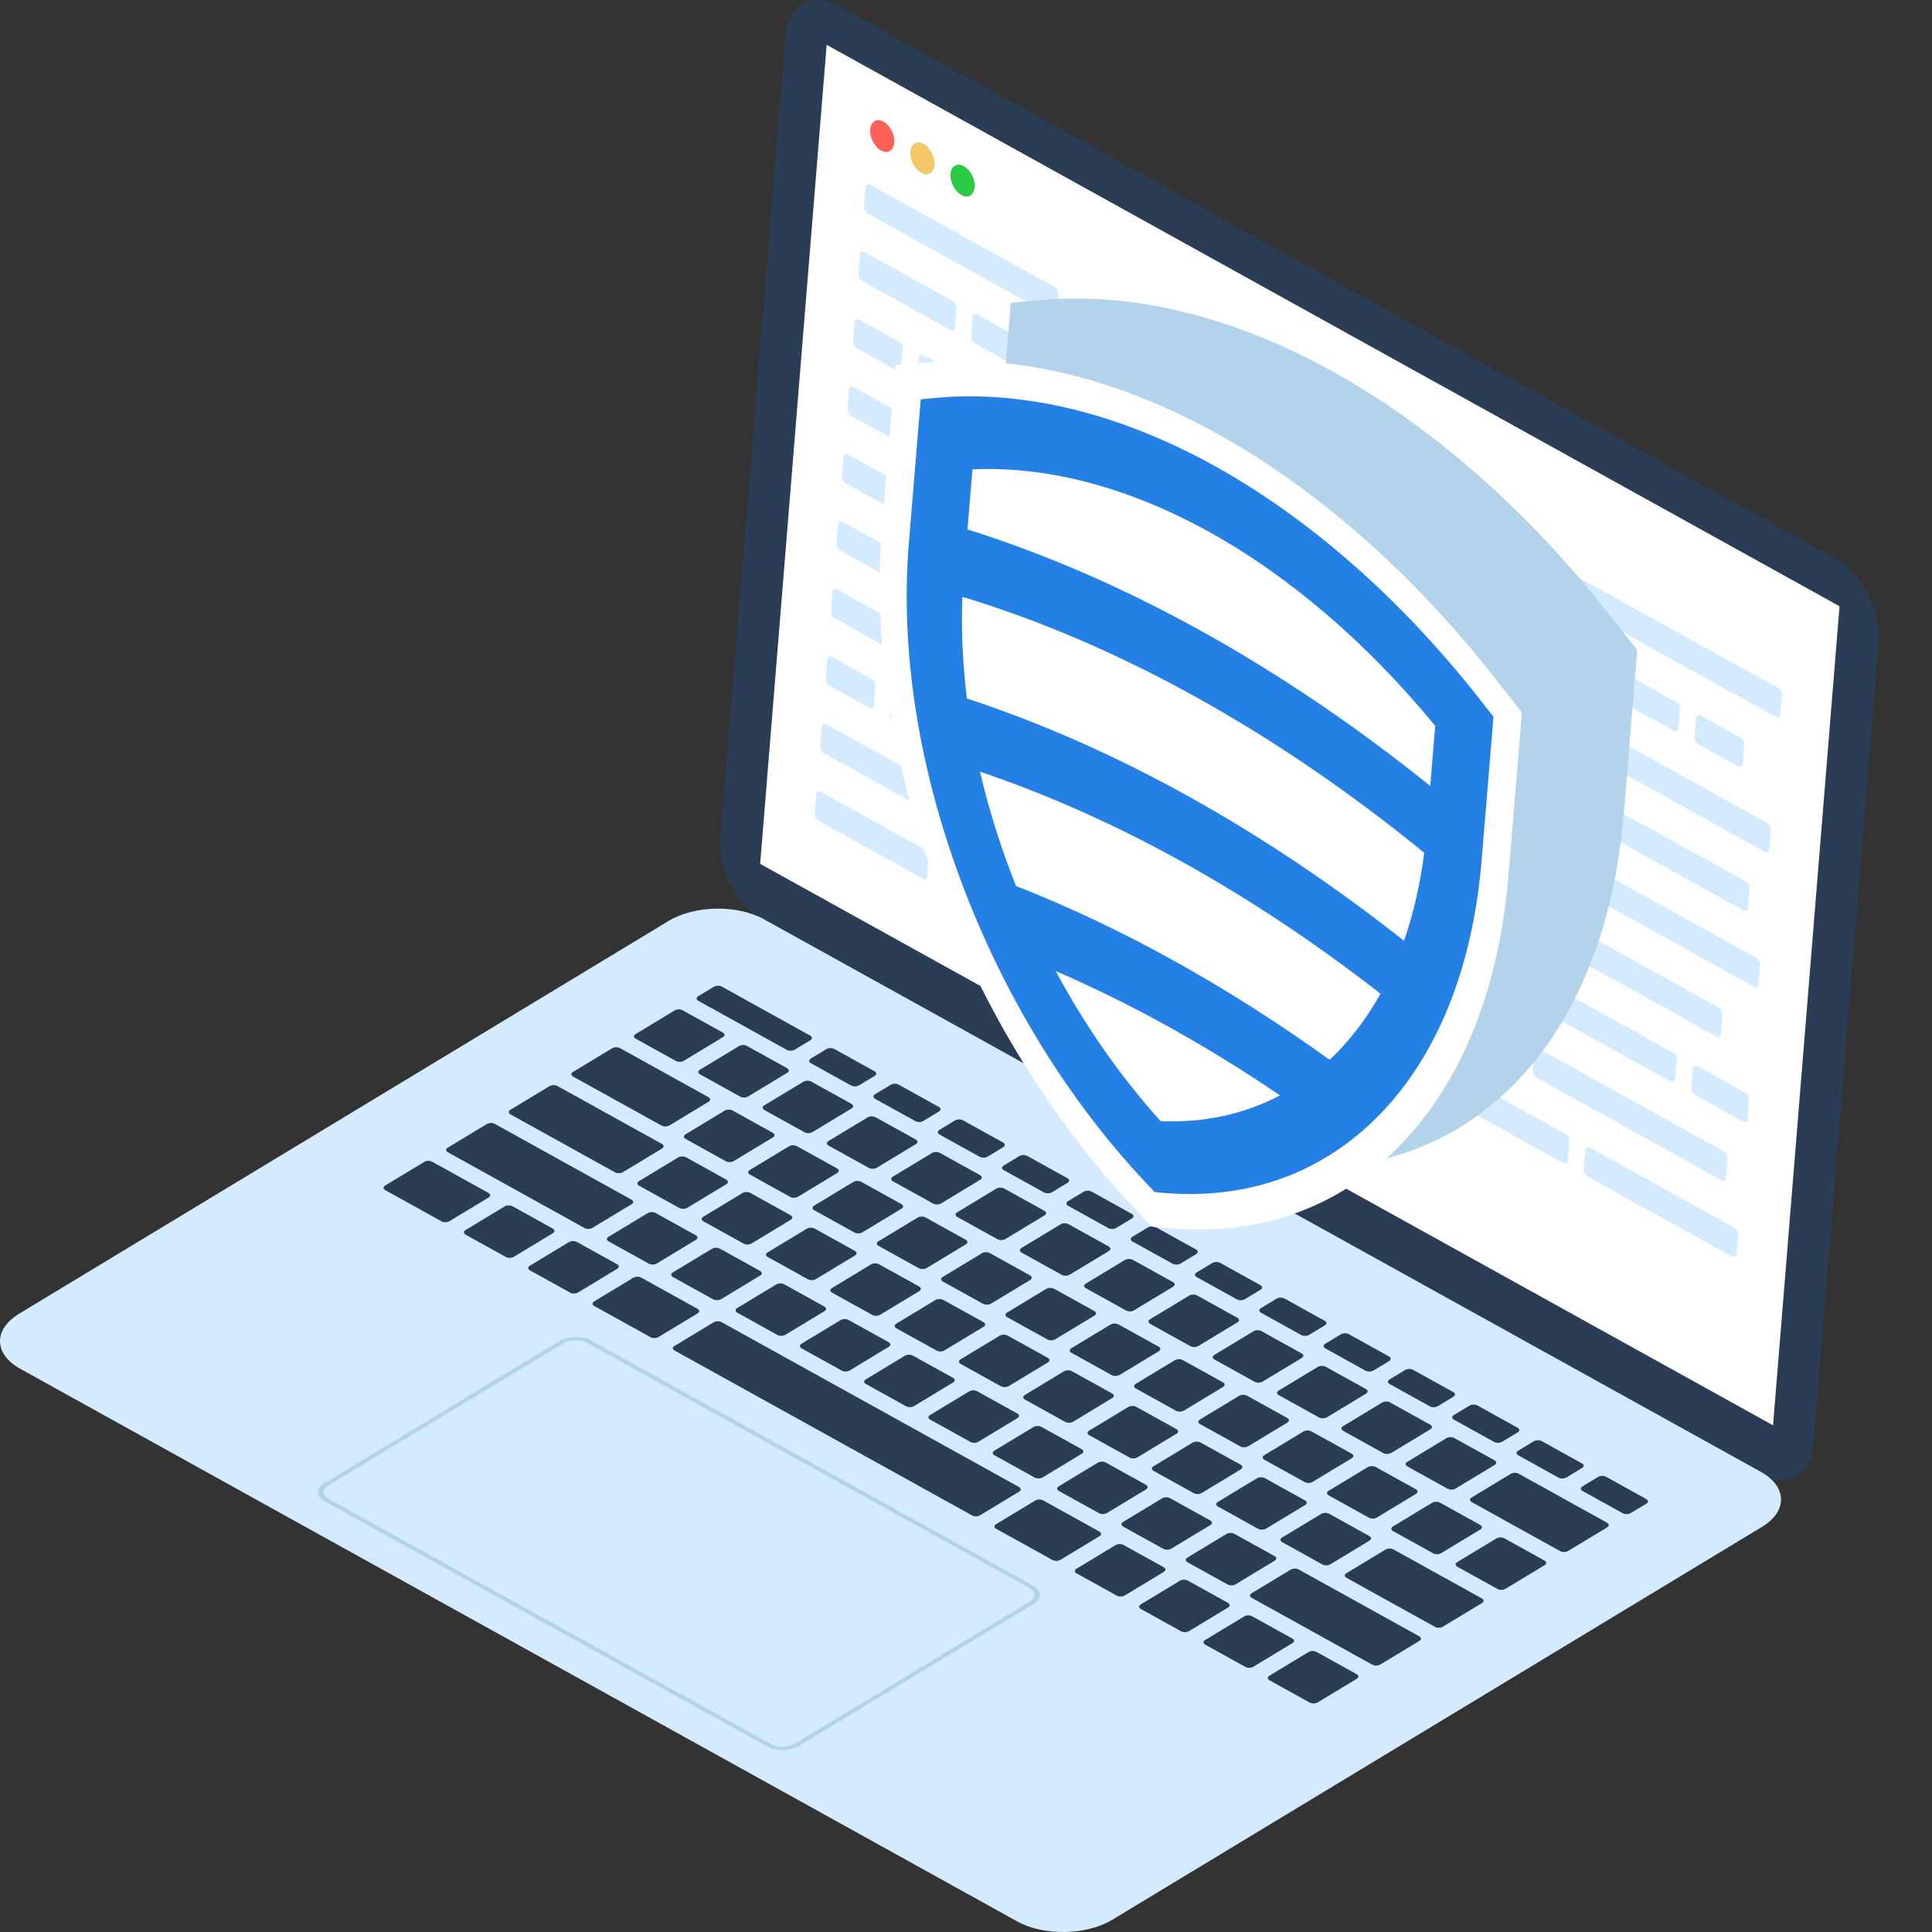 <?xml version="1.0" encoding="UTF-8"?>
<svg width="256px" height="256px" viewBox="0 0 256 256" version="1.1" xmlns="http://www.w3.org/2000/svg" xmlns:xlink="http://www.w3.org/1999/xlink">
    <rect x="0" y="0" width="256" height="256" fill="#333333" stroke="none"/>
    <!-- Generator: Sketch 52.2 (67145) - http://www.bohemiancoding.com/sketch -->
    <title>Icon - Data Private</title>
    <desc>Created with Sketch.</desc>
    <g id="Icon---Data-Private" stroke="none" stroke-width="1" fill="none" fill-rule="evenodd">
        <g>
            <polygon id="Fill-1" points="0 256 256 256 256 0 0 0"></polygon>
            <g id="Group-246">
                <path d="M243.149,73.996 L111.065,0.781 C107.537,-1.175 104.397,0.669 104.054,4.898 L95.453,110.877 C95.109,115.106 97.693,120.122 101.22,122.078 L233.304,195.293 C236.832,197.248 239.971,195.404 240.315,191.176 L248.917,85.196 C249.26,80.968 246.677,75.952 243.149,73.996" id="Fill-2" fill="#2B3D54"></path>
                <polygon id="Fill-4" fill="#FFFFFF" points="109.535 5.937 100.726 114.467 234.939 188.861 243.747 80.332"></polygon>
                <path d="M117.059,16.112 C116.176,15.623 115.393,16.083 115.307,17.14 C115.222,18.197 115.866,19.455 116.747,19.944 C117.63,20.433 118.414,19.967 118.499,18.91 C118.585,17.853 117.941,16.601 117.059,16.112" id="Fill-6" fill="#FF6157"></path>
                <path d="M122.384,19.063 C121.502,18.574 120.718,19.034 120.632,20.092 C120.547,21.149 121.191,22.407 122.073,22.896 C122.955,23.385 123.739,22.919 123.825,21.861 C123.911,20.804 123.266,19.552 122.384,19.063" id="Fill-8" fill="#F3C868"></path>
                <path d="M127.709,22.015 C126.828,21.526 126.043,21.986 125.958,23.044 C125.872,24.101 126.516,25.359 127.399,25.848 C128.28,26.337 129.064,25.871 129.15,24.813 C129.237,23.756 128.592,22.504 127.709,22.015" id="Fill-10" fill="#2ACB42"></path>
                <path d="M139.768,38.036 L115.27,24.456 C114.972,24.292 114.714,24.449 114.685,24.805 L114.478,27.355 C114.449,27.706 114.661,28.123 114.958,28.289 L139.456,41.868 C139.749,42.03 140.012,41.876 140.041,41.525 L140.247,38.974 C140.276,38.619 140.061,38.198 139.768,38.036" id="Fill-12" fill="#D4EAFF"></path>
                <path d="M167.463,53.388 L142.961,39.805 C142.668,39.643 142.405,39.798 142.376,40.154 L142.169,42.705 C142.141,43.056 142.357,43.476 142.649,43.638 L167.153,57.22 C167.445,57.382 167.708,57.228 167.736,56.877 L167.943,54.327 C167.972,53.97 167.756,53.55 167.463,53.388" id="Fill-14" fill="#D4EAFF"></path>
                <path d="M182.375,61.654 L170.656,55.157 C170.363,54.995 170.1,55.15 170.072,55.505 L169.865,58.057 C169.837,58.408 170.052,58.828 170.344,58.99 L182.064,65.486 C182.357,65.648 182.619,65.494 182.648,65.143 L182.855,62.592 C182.884,62.236 182.668,61.816 182.375,61.654" id="Fill-16" fill="#D4EAFF"></path>
                <path d="M190.893,66.375 L185.568,63.423 C185.275,63.261 185.012,63.416 184.983,63.771 L184.777,66.323 C184.748,66.674 184.964,67.094 185.257,67.256 L190.582,70.207 C190.879,70.372 191.142,70.218 191.171,69.867 L191.377,67.316 C191.407,66.96 191.19,66.54 190.893,66.375" id="Fill-18" fill="#D4EAFF"></path>
                <path d="M205.81,74.644 L194.09,68.147 C193.798,67.985 193.535,68.14 193.506,68.495 L193.299,71.047 C193.271,71.398 193.487,71.817 193.779,71.98 L205.499,78.476 C205.791,78.638 206.054,78.484 206.082,78.133 L206.29,75.582 C206.319,75.226 206.103,74.806 205.81,74.644" id="Fill-20" fill="#D4EAFF"></path>
                <path d="M235.633,91.175 L209.002,76.413 C208.71,76.251 208.447,76.406 208.417,76.761 L208.211,79.313 C208.182,79.664 208.398,80.083 208.691,80.246 L235.323,95.007 C235.615,95.169 235.878,95.015 235.906,94.664 L236.113,92.114 C236.143,91.758 235.926,91.337 235.633,91.175" id="Fill-22" fill="#D4EAFF"></path>
                <path d="M126.259,39.89 L114.543,33.397 C114.246,33.231 113.989,33.388 113.96,33.739 L113.752,36.297 C113.724,36.646 113.936,37.064 114.233,37.228 L125.947,43.722 C126.24,43.884 126.503,43.73 126.531,43.379 L126.738,40.823 C126.767,40.472 126.551,40.052 126.259,39.89" id="Fill-24" fill="#D4EAFF"></path>
                <path d="M170.994,64.688 L159.28,58.194 C158.987,58.032 158.724,58.186 158.696,58.537 L158.489,61.094 C158.46,61.444 158.676,61.864 158.968,62.026 L170.684,68.52 C170.981,68.685 171.243,68.53 171.272,68.179 L171.48,65.623 C171.508,65.273 171.292,64.852 170.994,64.688" id="Fill-26" fill="#D4EAFF"></path>
                <path d="M198.69,80.04 L174.192,66.46 C173.899,66.298 173.636,66.452 173.607,66.803 L173.4,69.359 C173.372,69.71 173.587,70.13 173.88,70.292 L198.379,83.872 C198.675,84.037 198.934,83.88 198.962,83.529 L199.17,80.972 C199.199,80.622 198.988,80.204 198.69,80.04" id="Fill-28" fill="#D4EAFF"></path>
                <path d="M147.565,51.7 L129.456,41.662 C129.158,41.497 128.9,41.655 128.872,42.005 L128.665,44.562 C128.636,44.912 128.848,45.33 129.144,45.495 L147.254,55.533 C147.547,55.695 147.809,55.54 147.838,55.19 L148.045,52.633 C148.073,52.282 147.857,51.863 147.565,51.7" id="Fill-30" fill="#D4EAFF"></path>
                <path d="M156.083,56.422 L150.757,53.47 C150.465,53.308 150.201,53.462 150.173,53.812 L149.966,56.37 C149.937,56.72 150.154,57.14 150.446,57.302 L155.771,60.254 C156.069,60.419 156.327,60.262 156.355,59.911 L156.562,57.354 C156.591,57.004 156.379,56.586 156.083,56.422" id="Fill-32" fill="#D4EAFF"></path>
                <path d="M222.124,93.029 L210.409,86.536 C210.113,86.371 209.854,86.528 209.826,86.878 L209.619,89.436 C209.59,89.786 209.802,90.203 210.098,90.368 L221.814,96.862 C222.106,97.024 222.368,96.869 222.396,96.518 L222.604,93.962 C222.634,93.612 222.417,93.191 222.124,93.029" id="Fill-34" fill="#D4EAFF"></path>
                <path d="M207.212,84.763 L201.887,81.812 C201.595,81.649 201.331,81.804 201.303,82.155 L201.096,84.711 C201.068,85.062 201.283,85.482 201.576,85.644 L206.902,88.596 C207.194,88.758 207.457,88.603 207.485,88.253 L207.692,85.696 C207.721,85.346 207.505,84.925 207.212,84.763" id="Fill-36" fill="#D4EAFF"></path>
                <path d="M230.647,97.753 L225.322,94.802 C225.024,94.637 224.766,94.794 224.737,95.144 L224.53,97.701 C224.502,98.052 224.713,98.469 225.01,98.634 L230.336,101.586 C230.629,101.748 230.891,101.593 230.919,101.243 L231.126,98.686 C231.156,98.335 230.939,97.915 230.647,97.753" id="Fill-38" fill="#D4EAFF"></path>
                <path d="M119.143,45.289 L113.819,42.337 C113.521,42.172 113.263,42.323 113.234,42.679 L113.027,45.231 C112.998,45.581 113.21,45.999 113.508,46.163 L118.833,49.115 C119.125,49.277 119.388,49.123 119.416,48.773 L119.624,46.221 C119.653,45.865 119.436,45.451 119.143,45.289" id="Fill-40" fill="#D4EAFF"></path>
                <path d="M146.839,60.64 L122.336,47.058 C122.043,46.897 121.781,47.044 121.752,47.401 L121.545,49.952 C121.516,50.302 121.733,50.722 122.025,50.884 L146.529,64.467 C146.821,64.629 147.084,64.474 147.112,64.125 L147.32,61.573 C147.349,61.217 147.132,60.803 146.839,60.64" id="Fill-42" fill="#D4EAFF"></path>
                <path d="M234.182,109.056 L207.551,94.294 C207.258,94.132 206.996,94.28 206.966,94.636 L206.76,97.188 C206.732,97.538 206.947,97.958 207.24,98.12 L233.872,112.882 C234.165,113.044 234.427,112.89 234.456,112.54 L234.662,109.989 C234.692,109.632 234.475,109.218 234.182,109.056" id="Fill-44" fill="#D4EAFF"></path>
                <path d="M131.197,61.307 L113.093,51.272 C112.796,51.107 112.537,51.264 112.509,51.615 L112.302,54.171 C112.274,54.521 112.485,54.939 112.782,55.104 L130.886,65.139 C131.183,65.304 131.446,65.149 131.475,64.799 L131.683,62.242 C131.711,61.891 131.495,61.471 131.197,61.307" id="Fill-46" fill="#D4EAFF"></path>
                <path d="M231.324,116.808 L213.22,106.773 C212.923,106.608 212.66,106.762 212.632,107.112 L212.425,109.67 C212.395,110.02 212.611,110.44 212.909,110.605 L231.014,120.64 C231.31,120.805 231.568,120.648 231.596,120.297 L231.804,117.741 C231.834,117.39 231.622,116.973 231.324,116.808" id="Fill-48" fill="#D4EAFF"></path>
                <path d="M145.388,78.515 L112.368,60.211 C112.071,60.047 111.812,60.199 111.784,60.554 L111.577,63.105 C111.548,63.462 111.759,63.873 112.056,64.038 L145.078,82.342 C145.37,82.504 145.632,82.355 145.661,82 L145.869,79.448 C145.898,79.091 145.681,78.678 145.388,78.515" id="Fill-50" fill="#D4EAFF"></path>
                <path d="M232.732,126.93 L198.647,108.037 C198.349,107.872 198.091,108.023 198.062,108.38 L197.856,110.93 C197.827,111.287 198.039,111.698 198.335,111.863 L232.421,130.757 C232.714,130.919 232.976,130.77 233.005,130.415 L233.211,127.863 C233.241,127.507 233.024,127.093 232.732,126.93" id="Fill-52" fill="#D4EAFF"></path>
                <path d="M129.747,79.181 L111.642,69.146 C111.345,68.981 111.087,69.138 111.059,69.489 L110.85,72.046 C110.822,72.396 111.034,72.814 111.331,72.978 L129.435,83.014 C129.732,83.178 129.996,83.024 130.024,82.673 L130.231,80.116 C130.26,79.767 130.044,79.346 129.747,79.181" id="Fill-54" fill="#D4EAFF"></path>
                <path d="M227.745,133.503 L209.636,123.465 C209.345,123.303 209.081,123.457 209.053,123.808 L208.845,126.365 C208.816,126.715 209.032,127.135 209.325,127.297 L227.434,137.335 C227.727,137.497 227.989,137.343 228.018,136.992 L228.225,134.436 C228.254,134.085 228.038,133.665 227.745,133.503" id="Fill-56" fill="#D4EAFF"></path>
                <path d="M135.415,91.666 L110.917,78.086 C110.62,77.922 110.361,78.079 110.333,78.429 L110.126,80.98 C110.097,81.336 110.309,81.748 110.606,81.913 L135.104,95.492 C135.397,95.654 135.66,95.506 135.688,95.15 L135.895,92.599 C135.924,92.249 135.708,91.828 135.415,91.666" id="Fill-58" fill="#D4EAFF"></path>
                <path d="M221.694,139.491 L197.196,125.911 C196.898,125.747 196.64,125.904 196.611,126.254 L196.405,128.806 C196.376,129.162 196.588,129.573 196.885,129.738 L221.384,143.318 C221.676,143.48 221.938,143.331 221.967,142.975 L222.174,140.424 C222.204,140.073 221.987,139.653 221.694,139.491" id="Fill-60" fill="#D4EAFF"></path>
                <path d="M231.281,144.805 L224.887,141.261 C224.594,141.098 224.33,141.253 224.302,141.604 L224.096,144.154 C224.067,144.511 224.283,144.926 224.576,145.088 L230.97,148.632 C231.263,148.794 231.525,148.645 231.554,148.29 L231.76,145.738 C231.789,145.387 231.574,144.968 231.281,144.805" id="Fill-62" fill="#D4EAFF"></path>
                <path d="M115.517,89.972 L110.192,87.021 C109.894,86.856 109.636,87.013 109.607,87.364 L109.4,89.92 C109.372,90.271 109.583,90.688 109.88,90.853 L115.206,93.805 C115.499,93.967 115.762,93.812 115.79,93.462 L115.997,90.905 C116.025,90.555 115.809,90.135 115.517,89.972" id="Fill-64" fill="#D4EAFF"></path>
                <path d="M143.212,105.325 L118.709,91.742 C118.416,91.58 118.153,91.734 118.125,92.085 L117.918,94.642 C117.889,94.992 118.106,95.412 118.398,95.574 L142.901,109.157 C143.194,109.319 143.457,109.165 143.485,108.814 L143.693,106.257 C143.721,105.907 143.505,105.487 143.212,105.325" id="Fill-66" fill="#D4EAFF"></path>
                <path d="M228.422,152.557 L203.924,138.978 C203.631,138.815 203.369,138.97 203.34,139.321 L203.132,141.877 C203.104,142.228 203.321,142.648 203.614,142.81 L228.112,156.39 C228.409,156.554 228.667,156.397 228.695,156.047 L228.903,153.49 C228.932,153.139 228.72,152.722 228.422,152.557" id="Fill-68" fill="#D4EAFF"></path>
                <path d="M127.57,105.996 L109.466,95.961 C109.169,95.796 108.91,95.953 108.882,96.304 L108.675,98.855 C108.646,99.211 108.857,99.629 109.155,99.793 L127.259,109.829 C127.556,109.993 127.819,109.839 127.848,109.483 L128.055,106.932 C128.084,106.582 127.867,106.161 127.57,105.996" id="Fill-70" fill="#D4EAFF"></path>
                <path d="M142.487,114.265 L130.767,107.769 C130.475,107.606 130.211,107.761 130.183,108.112 L129.976,110.662 C129.948,111.019 130.164,111.439 130.456,111.601 L142.176,118.097 C142.469,118.259 142.732,118.105 142.76,117.749 L142.967,115.198 C142.995,114.847 142.779,114.427 142.487,114.265" id="Fill-72" fill="#D4EAFF"></path>
                <path d="M207.46,150.28 L195.745,143.786 C195.448,143.621 195.19,143.778 195.161,144.129 L194.954,146.681 C194.925,147.037 195.137,147.454 195.434,147.618 L207.149,154.112 C207.441,154.274 207.704,154.12 207.733,153.764 L207.94,151.213 C207.969,150.862 207.753,150.442 207.46,150.28" id="Fill-74" fill="#D4EAFF"></path>
                <path d="M229.83,162.68 L210.656,152.052 C210.36,151.888 210.102,152.045 210.074,152.395 L209.865,154.946 C209.837,155.302 210.048,155.719 210.346,155.885 L229.519,166.512 C229.812,166.674 230.074,166.52 230.103,166.164 L230.31,163.613 C230.339,163.262 230.123,162.842 229.83,162.68" id="Fill-76" fill="#D4EAFF"></path>
                <path d="M122.588,112.572 L108.74,104.895 C108.443,104.731 108.186,104.888 108.156,105.244 L107.949,107.796 C107.921,108.145 108.133,108.564 108.43,108.728 L122.278,116.404 C122.57,116.566 122.833,116.412 122.861,116.061 L123.068,113.51 C123.097,113.154 122.881,112.734 122.588,112.572" id="Fill-78" fill="#D4EAFF"></path>
                <path d="M131.106,117.293 L125.781,114.341 C125.489,114.179 125.225,114.334 125.197,114.689 L124.99,117.241 C124.961,117.592 125.177,118.011 125.47,118.174 L130.795,121.125 C131.093,121.29 131.35,121.133 131.378,120.782 L131.586,118.232 C131.615,117.875 131.403,117.458 131.106,117.293" id="Fill-80" fill="#D4EAFF"></path>
                <path d="M233.301,195.017 L101.217,121.802 C97.689,119.846 92.041,119.945 88.602,122.025 L2.528,174.077 C-0.907,176.154 -0.832,179.425 2.696,181.38 L134.78,254.595 C138.308,256.55 143.955,256.452 147.39,254.375 L233.464,202.324 C236.904,200.244 236.829,196.973 233.301,195.017" id="Fill-82" fill="#D4EAFF"></path>
                <path d="M136.904,210.1 L78.32,177.626 C77.141,176.972 75.259,177.006 74.115,177.697 L43.002,196.512 C41.859,197.203 41.884,198.294 43.063,198.947 L101.647,231.421 C102.821,232.072 104.704,232.039 105.846,231.348 L136.961,212.532 C138.104,211.841 138.078,210.751 136.904,210.1 M43.581,198.634 C42.7,198.145 42.676,197.326 43.534,196.807 L74.648,177.992 C75.502,177.476 76.921,177.45 77.802,177.939 L136.386,210.413 C137.268,210.902 137.282,211.721 136.428,212.237 L105.315,231.052 C104.456,231.572 103.046,231.596 102.165,231.108 L43.581,198.634" id="Fill-84" fill="#B3D3EA"></path>
                <path d="M107.36,137.226 L95.64,130.73 C95.348,130.568 94.875,130.576 94.586,130.751 L92.514,132.004 C92.23,132.176 92.236,132.45 92.528,132.612 L104.248,139.109 C104.54,139.271 105.012,139.262 105.297,139.091 L107.369,137.837 C107.659,137.662 107.653,137.388 107.36,137.226" id="Fill-86" fill="#2B3D54"></path>
                <path d="M218.138,198.631 L212.813,195.68 C212.515,195.515 212.046,195.525 211.757,195.7 L209.686,196.954 C209.401,197.126 209.403,197.397 209.699,197.562 L215.025,200.514 C215.317,200.676 215.79,200.667 216.075,200.496 L218.147,199.242 C218.437,199.067 218.43,198.793 218.138,198.631" id="Fill-88" fill="#2B3D54"></path>
                <path d="M209.615,193.907 L204.29,190.955 C203.998,190.793 203.524,190.802 203.235,190.977 L201.164,192.229 C200.879,192.402 200.885,192.676 201.177,192.838 L206.503,195.79 C206.795,195.952 207.267,195.943 207.553,195.772 L209.624,194.518 C209.915,194.343 209.908,194.069 209.615,193.907" id="Fill-90" fill="#2B3D54"></path>
                <path d="M201.093,189.183 L195.768,186.232 C195.475,186.07 195.001,186.077 194.712,186.252 L192.641,187.506 C192.356,187.677 192.363,187.952 192.655,188.114 L197.98,191.066 C198.277,191.23 198.745,191.219 199.03,191.047 L201.102,189.794 C201.392,189.619 201.39,189.348 201.093,189.183" id="Fill-92" fill="#2B3D54"></path>
                <path d="M192.57,184.459 L187.245,181.507 C186.953,181.345 186.479,181.353 186.19,181.528 L184.118,182.782 C183.834,182.953 183.84,183.228 184.132,183.39 L189.458,186.342 C189.755,186.506 190.228,186.498 190.513,186.326 L192.585,185.073 C192.874,184.898 192.868,184.624 192.57,184.459" id="Fill-94" fill="#2B3D54"></path>
                <path d="M184.052,179.738 L178.727,176.786 C178.43,176.621 177.957,176.629 177.668,176.804 L175.596,178.057 C175.311,178.23 175.318,178.504 175.615,178.668 L180.94,181.62 C181.232,181.782 181.705,181.774 181.99,181.602 L184.062,180.349 C184.352,180.174 184.345,179.9 184.052,179.738" id="Fill-96" fill="#2B3D54"></path>
                <path d="M175.53,175.014 L170.204,172.062 C169.907,171.897 169.44,171.908 169.15,172.083 L167.078,173.336 C166.794,173.508 166.795,173.779 167.092,173.944 L172.418,176.896 C172.71,177.058 173.183,177.05 173.467,176.877 L175.539,175.625 C175.829,175.45 175.823,175.176 175.53,175.014" id="Fill-98" fill="#2B3D54"></path>
                <path d="M167.007,170.29 L161.683,167.338 C161.39,167.176 160.917,167.183 160.627,167.358 L158.555,168.612 C158.271,168.783 158.277,169.058 158.57,169.22 L163.895,172.172 C164.187,172.334 164.661,172.326 164.945,172.153 L167.017,170.901 C167.306,170.726 167.3,170.452 167.007,170.29" id="Fill-100" fill="#2B3D54"></path>
                <path d="M158.485,165.565 L153.16,162.614 C152.867,162.452 152.395,162.459 152.105,162.634 L150.033,163.888 C149.749,164.06 149.755,164.334 150.047,164.496 L155.373,167.448 C155.67,167.613 156.138,167.601 156.422,167.43 L158.494,166.176 C158.784,166.001 158.783,165.73 158.485,165.565" id="Fill-102" fill="#2B3D54"></path>
                <path d="M149.968,160.844 L144.638,157.89 C144.345,157.728 143.872,157.736 143.583,157.91 L141.511,159.164 C141.226,159.336 141.232,159.609 141.525,159.772 L146.855,162.727 C147.147,162.889 147.62,162.88 147.905,162.708 L149.977,161.455 C150.266,161.28 150.26,161.006 149.968,160.844" id="Fill-104" fill="#2B3D54"></path>
                <path d="M141.445,156.12 L136.119,153.168 C135.822,153.004 135.354,153.014 135.065,153.189 L132.993,154.442 C132.709,154.615 132.71,154.886 133.007,155.051 L138.333,158.002 C138.625,158.165 139.098,158.156 139.383,157.984 L141.454,156.731 C141.744,156.556 141.738,156.282 141.445,156.12" id="Fill-106" fill="#2B3D54"></path>
                <path d="M132.923,151.396 L127.598,148.444 C127.305,148.282 126.832,148.29 126.542,148.465 L124.47,149.718 C124.186,149.891 124.192,150.164 124.485,150.327 L129.81,153.278 C130.102,153.44 130.576,153.432 130.86,153.26 L132.932,152.007 C133.221,151.832 133.215,151.558 132.923,151.396" id="Fill-108" fill="#2B3D54"></path>
                <path d="M124.4,146.672 L119.075,143.72 C118.782,143.558 118.31,143.566 118.02,143.741 L115.948,144.994 C115.664,145.166 115.67,145.44 115.962,145.602 L121.288,148.554 C121.585,148.719 122.053,148.708 122.337,148.536 L124.409,147.283 C124.699,147.108 124.698,146.836 124.4,146.672" id="Fill-110" fill="#2B3D54"></path>
                <path d="M115.878,141.947 L110.552,138.996 C110.26,138.834 109.787,138.842 109.498,139.017 L107.426,140.27 C107.141,140.442 107.147,140.716 107.439,140.878 L112.765,143.83 C113.062,143.995 113.535,143.987 113.82,143.815 L115.892,142.561 C116.181,142.386 116.175,142.112 115.878,141.947" id="Fill-112" fill="#2B3D54"></path>
                <path d="M64.724,158.07 L57.266,153.936 C56.973,153.774 56.504,153.78 56.215,153.955 L51.03,157.09 C50.746,157.262 50.752,157.536 51.045,157.698 L58.503,161.833 C58.796,161.995 59.268,161.986 59.553,161.814 L64.738,158.679 C65.027,158.504 65.016,158.233 64.724,158.07" id="Fill-114" fill="#2B3D54"></path>
                <path d="M145.677,202.944 L138.219,198.81 C137.927,198.648 137.458,198.654 137.169,198.829 L131.984,201.964 C131.7,202.136 131.706,202.41 131.999,202.571 L139.457,206.706 C139.749,206.868 140.222,206.859 140.506,206.688 L145.692,203.552 C145.98,203.377 145.97,203.106 145.677,202.944" id="Fill-116" fill="#2B3D54"></path>
                <path d="M73.246,162.795 L67.916,159.84 C67.624,159.678 67.155,159.683 66.866,159.858 L61.681,162.993 C61.397,163.166 61.403,163.44 61.695,163.602 L67.025,166.557 C67.318,166.719 67.791,166.711 68.075,166.538 L73.261,163.403 C73.549,163.228 73.539,162.957 73.246,162.795" id="Fill-118" fill="#2B3D54"></path>
                <path d="M81.764,167.516 L76.439,164.565 C76.146,164.402 75.678,164.408 75.389,164.582 L70.204,167.718 C69.919,167.89 69.925,168.164 70.217,168.326 L75.543,171.278 C75.841,171.443 76.308,171.431 76.593,171.26 L81.778,168.124 C82.067,167.949 82.062,167.681 81.764,167.516" id="Fill-120" fill="#2B3D54"></path>
                <path d="M83.672,158.957 L65.563,148.919 C65.271,148.757 64.797,148.765 64.513,148.937 L59.328,152.073 C59.039,152.248 59.05,152.518 59.342,152.68 L77.451,162.719 C77.744,162.88 78.212,162.875 78.501,162.7 L83.686,159.565 C83.971,159.393 83.965,159.119 83.672,158.957" id="Fill-122" fill="#2B3D54"></path>
                <path d="M100.717,168.405 L95.386,165.45 C95.094,165.288 94.621,165.296 94.337,165.469 L89.152,168.604 C88.863,168.778 88.874,169.05 89.165,169.212 L94.496,172.167 C94.788,172.329 95.257,172.323 95.546,172.148 L100.731,169.013 C101.016,168.841 101.009,168.567 100.717,168.405" id="Fill-124" fill="#2B3D54"></path>
                <path d="M92.195,163.681 L86.869,160.729 C86.572,160.564 86.103,160.575 85.819,160.747 L80.634,163.882 C80.345,164.057 80.351,164.326 80.648,164.491 L85.974,167.442 C86.266,167.604 86.734,167.599 87.023,167.424 L92.208,164.288 C92.493,164.117 92.486,163.843 92.195,163.681" id="Fill-126" fill="#2B3D54"></path>
                <path d="M117.757,177.85 L112.431,174.899 C112.14,174.737 111.666,174.744 111.382,174.917 L106.197,178.052 C105.908,178.227 105.918,178.498 106.211,178.66 L111.536,181.612 C111.829,181.774 112.297,181.769 112.586,181.594 L117.772,178.458 C118.056,178.287 118.05,178.013 117.757,177.85" id="Fill-128" fill="#2B3D54"></path>
                <path d="M109.235,173.126 L103.909,170.175 C103.617,170.012 103.144,170.02 102.859,170.192 L97.674,173.328 C97.385,173.503 97.395,173.774 97.688,173.936 L103.014,176.888 C103.311,177.053 103.775,177.045 104.063,176.87 L109.249,173.735 C109.533,173.562 109.532,173.291 109.235,173.126" id="Fill-130" fill="#2B3D54"></path>
                <path d="M126.28,182.574 L120.954,179.622 C120.657,179.458 120.189,179.469 119.904,179.64 L114.719,182.776 C114.43,182.951 114.436,183.219 114.733,183.384 L120.059,186.337 C120.351,186.499 120.82,186.493 121.108,186.318 L126.294,183.183 C126.578,183.01 126.572,182.736 126.28,182.574" id="Fill-132" fill="#2B3D54"></path>
                <path d="M134.802,187.298 L129.476,184.347 C129.179,184.182 128.706,184.19 128.422,184.362 L123.237,187.497 C122.948,187.672 122.959,187.943 123.256,188.108 L128.581,191.061 C128.873,191.223 129.342,191.217 129.631,191.042 L134.816,187.907 C135.101,187.734 135.094,187.46 134.802,187.298" id="Fill-134" fill="#2B3D54"></path>
                <path d="M143.32,192.02 L137.994,189.068 C137.702,188.906 137.228,188.914 136.944,189.086 L131.759,192.221 C131.47,192.396 131.481,192.668 131.773,192.83 L137.099,195.781 C137.396,195.947 137.864,195.941 138.153,195.766 L143.338,192.631 C143.623,192.459 143.617,192.185 143.32,192.02" id="Fill-136" fill="#2B3D54"></path>
                <path d="M151.842,196.744 L146.516,193.792 C146.225,193.63 145.751,193.638 145.467,193.81 L140.282,196.946 C139.993,197.121 140.003,197.391 140.296,197.554 L145.621,200.506 C145.918,200.671 146.382,200.662 146.671,200.487 L151.857,197.352 C152.141,197.18 152.139,196.908 151.842,196.744" id="Fill-138" fill="#2B3D54"></path>
                <path d="M160.365,201.468 L155.039,198.516 C154.747,198.354 154.273,198.363 153.989,198.534 L148.804,201.67 C148.515,201.845 148.525,202.116 148.818,202.278 L154.144,205.23 C154.436,205.392 154.905,205.386 155.193,205.211 L160.379,202.076 C160.663,201.904 160.657,201.63 160.365,201.468" id="Fill-140" fill="#2B3D54"></path>
                <path d="M168.887,206.192 L163.561,203.24 C163.265,203.076 162.796,203.086 162.512,203.258 L157.327,206.393 C157.038,206.568 157.044,206.837 157.341,207.002 L162.666,209.954 C162.959,210.117 163.427,210.111 163.716,209.936 L168.901,206.8 C169.186,206.628 169.18,206.354 168.887,206.192" id="Fill-142" fill="#2B3D54"></path>
                <path d="M104.753,161.025 L99.428,158.073 C99.131,157.909 98.658,157.916 98.373,158.089 L93.188,161.224 C92.899,161.399 92.91,161.67 93.207,161.835 L98.533,164.787 C98.825,164.95 99.293,164.944 99.582,164.769 L104.767,161.633 C105.052,161.461 105.046,161.187 104.753,161.025" id="Fill-144" fill="#2B3D54"></path>
                <path d="M96.231,156.301 L90.905,153.349 C90.608,153.184 90.14,153.196 89.856,153.367 L84.671,156.503 C84.381,156.678 84.387,156.946 84.684,157.111 L90.01,160.063 C90.303,160.225 90.771,160.219 91.06,160.044 L96.245,156.909 C96.529,156.737 96.524,156.463 96.231,156.301" id="Fill-146" fill="#2B3D54"></path>
                <path d="M121.793,170.47 L116.468,167.519 C116.176,167.357 115.702,167.365 115.418,167.537 L110.233,170.673 C109.944,170.848 109.955,171.118 110.247,171.28 L115.573,174.233 C115.87,174.397 116.334,174.389 116.622,174.214 L121.808,171.079 C122.092,170.906 122.09,170.635 121.793,170.47" id="Fill-148" fill="#2B3D54"></path>
                <path d="M113.271,165.746 L107.945,162.795 C107.653,162.632 107.18,162.641 106.896,162.813 L101.711,165.949 C101.421,166.123 101.433,166.394 101.724,166.556 L107.05,169.509 C107.347,169.673 107.816,169.667 108.105,169.492 L113.29,166.357 C113.575,166.185 113.568,165.911 113.271,165.746" id="Fill-150" fill="#2B3D54"></path>
                <path d="M130.316,175.195 L124.99,172.243 C124.698,172.081 124.225,172.088 123.941,172.261 L118.756,175.396 C118.466,175.571 118.477,175.842 118.769,176.004 L124.095,178.957 C124.388,179.118 124.856,179.113 125.145,178.938 L130.33,175.803 C130.615,175.631 130.609,175.357 130.316,175.195" id="Fill-152" fill="#2B3D54"></path>
                <path d="M138.838,179.919 L133.513,176.967 C133.216,176.802 132.747,176.813 132.463,176.985 L127.278,180.12 C126.989,180.295 126.995,180.564 127.292,180.729 L132.618,183.68 C132.91,183.842 133.379,183.837 133.667,183.662 L138.853,180.526 C139.137,180.355 139.131,180.081 138.838,179.919" id="Fill-154" fill="#2B3D54"></path>
                <path d="M147.361,184.643 L142.031,181.689 C141.738,181.527 141.265,181.534 140.98,181.707 L135.796,184.842 C135.506,185.017 135.517,185.288 135.809,185.45 L141.14,188.404 C141.433,188.567 141.901,188.561 142.19,188.386 L147.375,185.25 C147.66,185.079 147.654,184.805 147.361,184.643" id="Fill-156" fill="#2B3D54"></path>
                <path d="M155.878,189.364 L150.553,186.412 C150.261,186.25 149.787,186.258 149.503,186.43 L144.318,189.566 C144.029,189.74 144.04,190.012 144.332,190.174 L149.658,193.126 C149.954,193.291 150.419,193.283 150.707,193.108 L155.893,189.973 C156.177,189.8 156.175,189.529 155.878,189.364" id="Fill-158" fill="#2B3D54"></path>
                <path d="M164.401,194.088 L159.075,191.137 C158.783,190.975 158.31,190.982 158.026,191.155 L152.841,194.29 C152.551,194.465 152.563,194.736 152.854,194.898 L158.18,197.85 C158.473,198.012 158.941,198.007 159.23,197.832 L164.415,194.696 C164.699,194.524 164.694,194.25 164.401,194.088" id="Fill-160" fill="#2B3D54"></path>
                <path d="M172.923,198.813 L167.598,195.861 C167.301,195.696 166.832,195.706 166.548,195.879 L161.363,199.014 C161.074,199.189 161.08,199.458 161.377,199.622 L166.703,202.574 C166.995,202.736 167.464,202.731 167.752,202.556 L172.938,199.42 C173.222,199.249 173.216,198.974 172.923,198.813" id="Fill-162" fill="#2B3D54"></path>
                <path d="M181.446,203.536 L176.12,200.585 C175.823,200.42 175.35,200.428 175.065,200.6 L169.881,203.735 C169.591,203.91 169.602,204.181 169.899,204.346 L175.225,207.299 C175.518,207.461 175.986,207.455 176.275,207.28 L181.46,204.145 C181.744,203.972 181.738,203.698 181.446,203.536" id="Fill-164" fill="#2B3D54"></path>
                <path d="M188.06,216.82 L172.079,207.962 C171.787,207.799 171.313,207.808 171.029,207.98 L165.844,211.115 C165.555,211.29 165.566,211.561 165.858,211.723 L181.839,220.581 C182.132,220.744 182.6,220.738 182.89,220.564 L188.074,217.428 C188.36,217.256 188.353,216.982 188.06,216.82" id="Fill-166" fill="#2B3D54"></path>
                <path d="M196.357,211.802 L184.639,205.306 C184.346,205.144 183.873,205.152 183.588,205.324 L178.403,208.46 C178.114,208.635 178.125,208.906 178.417,209.068 L190.137,215.564 C190.429,215.727 190.898,215.721 191.186,215.546 L196.372,212.411 C196.657,212.238 196.65,211.964 196.357,211.802" id="Fill-168" fill="#2B3D54"></path>
                <path d="M87.708,151.577 L73.86,143.901 C73.569,143.739 73.095,143.747 72.811,143.919 L67.626,147.055 C67.336,147.23 67.348,147.501 67.64,147.663 L81.488,155.339 C81.78,155.501 82.249,155.495 82.537,155.32 L87.723,152.185 C88.007,152.013 88.001,151.739 87.708,151.577" id="Fill-170" fill="#2B3D54"></path>
                <path d="M110.918,154.825 L105.592,151.873 C105.3,151.711 104.827,151.719 104.543,151.891 L99.353,155.03 C99.069,155.201 99.074,155.476 99.367,155.638 L104.693,158.59 C104.99,158.754 105.457,158.743 105.742,158.571 L110.932,155.433 C111.217,155.261 111.215,154.99 110.918,154.825" id="Fill-172" fill="#2B3D54"></path>
                <path d="M102.395,150.101 L97.07,147.149 C96.778,146.987 96.304,146.995 96.02,147.167 L90.83,150.306 C90.546,150.477 90.552,150.752 90.845,150.914 L96.17,153.866 C96.467,154.03 96.94,154.022 97.224,153.85 L102.414,150.712 C102.698,150.539 102.692,150.266 102.395,150.101" id="Fill-174" fill="#2B3D54"></path>
                <path d="M127.963,164.273 L122.638,161.321 C122.34,161.157 121.872,161.168 121.587,161.339 L116.398,164.478 C116.113,164.65 116.115,164.921 116.412,165.086 L121.737,168.038 C122.029,168.2 122.503,168.191 122.787,168.02 L127.977,164.881 C128.261,164.709 128.255,164.435 127.963,164.273" id="Fill-176" fill="#2B3D54"></path>
                <path d="M119.44,159.549 L114.115,156.598 C113.823,156.435 113.349,156.443 113.065,156.615 L107.875,159.754 C107.591,159.926 107.597,160.199 107.89,160.362 L113.214,163.314 C113.507,163.476 113.98,163.468 114.265,163.295 L119.454,160.157 C119.739,159.985 119.732,159.711 119.44,159.549" id="Fill-178" fill="#2B3D54"></path>
                <path d="M136.485,168.997 L131.155,166.043 C130.862,165.881 130.39,165.888 130.105,166.061 L124.916,169.199 C124.631,169.371 124.637,169.646 124.929,169.808 L130.26,172.762 C130.552,172.924 131.025,172.916 131.31,172.743 L136.5,169.606 C136.784,169.433 136.778,169.159 136.485,168.997" id="Fill-180" fill="#2B3D54"></path>
                <path d="M145.003,173.719 L139.677,170.767 C139.385,170.605 138.912,170.613 138.628,170.785 L133.438,173.924 C133.154,174.095 133.16,174.369 133.452,174.531 L138.778,177.484 C139.075,177.648 139.543,177.637 139.827,177.465 L145.017,174.326 C145.302,174.155 145.3,173.883 145.003,173.719" id="Fill-182" fill="#2B3D54"></path>
                <path d="M153.525,178.442 L148.2,175.491 C147.908,175.329 147.434,175.337 147.15,175.509 L141.96,178.647 C141.676,178.82 141.682,179.094 141.975,179.256 L147.299,182.207 C147.592,182.37 148.065,182.361 148.35,182.189 L153.539,179.051 C153.824,178.879 153.817,178.605 153.525,178.442" id="Fill-184" fill="#2B3D54"></path>
                <path d="M162.048,183.167 L156.722,180.215 C156.425,180.05 155.957,180.061 155.673,180.233 L150.483,183.371 C150.199,183.543 150.199,183.815 150.497,183.98 L155.822,186.932 C156.115,187.094 156.587,187.085 156.872,186.913 L162.062,183.775 C162.347,183.603 162.34,183.329 162.048,183.167" id="Fill-186" fill="#2B3D54"></path>
                <path d="M170.57,187.891 L165.245,184.939 C164.948,184.774 164.474,184.782 164.19,184.955 L159,188.093 C158.716,188.265 158.722,188.539 159.019,188.704 L164.344,191.656 C164.637,191.818 165.11,191.809 165.395,191.637 L170.584,188.498 C170.869,188.327 170.862,188.053 170.57,187.891" id="Fill-188" fill="#2B3D54"></path>
                <path d="M179.088,192.612 L173.762,189.66 C173.47,189.498 172.997,189.507 172.713,189.678 L167.523,192.817 C167.239,192.989 167.245,193.263 167.537,193.425 L172.863,196.377 C173.16,196.542 173.633,196.533 173.917,196.362 L179.107,193.223 C179.391,193.051 179.385,192.777 179.088,192.612" id="Fill-190" fill="#2B3D54"></path>
                <path d="M187.61,197.336 L182.285,194.385 C181.993,194.222 181.52,194.23 181.235,194.402 L176.046,197.541 C175.761,197.713 175.767,197.987 176.059,198.149 L181.385,201.101 C181.682,201.266 182.15,201.255 182.435,201.082 L187.625,197.945 C187.91,197.772 187.908,197.501 187.61,197.336" id="Fill-192" fill="#2B3D54"></path>
                <path d="M196.133,202.06 L190.808,199.109 C190.515,198.947 190.041,198.954 189.757,199.127 L184.568,202.265 C184.283,202.437 184.29,202.712 184.582,202.874 L189.907,205.825 C190.2,205.987 190.673,205.979 190.958,205.807 L196.147,202.668 C196.432,202.497 196.425,202.223 196.133,202.06" id="Fill-194" fill="#2B3D54"></path>
                <path d="M204.655,206.785 L199.33,203.833 C199.032,203.668 198.564,203.678 198.28,203.851 L193.09,206.989 C192.806,207.161 192.807,207.432 193.104,207.597 L198.43,210.55 C198.723,210.712 199.195,210.703 199.48,210.531 L204.67,207.392 C204.955,207.221 204.948,206.947 204.655,206.785" id="Fill-196" fill="#2B3D54"></path>
                <path d="M93.878,145.38 L82.158,138.883 C81.866,138.721 81.392,138.73 81.108,138.902 L75.919,142.04 C75.634,142.212 75.64,142.486 75.933,142.648 L87.652,149.144 C87.944,149.307 88.418,149.298 88.702,149.126 L93.892,145.987 C94.176,145.816 94.17,145.542 93.878,145.38" id="Fill-198" fill="#2B3D54"></path>
                <path d="M154.195,207.665 L148.87,204.714 C148.578,204.552 148.109,204.557 147.82,204.732 L142.635,207.867 C142.351,208.039 142.357,208.313 142.649,208.475 L147.974,211.428 C148.272,211.592 148.745,211.584 149.029,211.412 L154.214,208.276 C154.503,208.101 154.493,207.83 154.195,207.665" id="Fill-200" fill="#2B3D54"></path>
                <path d="M162.718,212.39 L157.393,209.438 C157.1,209.276 156.632,209.281 156.342,209.456 L151.157,212.591 C150.873,212.763 150.879,213.037 151.172,213.199 L156.497,216.151 C156.795,216.317 157.262,216.305 157.547,216.133 L162.732,212.997 C163.02,212.823 163.015,212.554 162.718,212.39" id="Fill-202" fill="#2B3D54"></path>
                <path d="M171.24,217.114 L165.914,214.162 C165.623,214 165.154,214.005 164.865,214.18 L159.68,217.315 C159.396,217.488 159.402,217.761 159.694,217.924 L165.019,220.875 C165.312,221.037 165.785,221.029 166.069,220.857 L171.255,217.721 C171.543,217.546 171.533,217.276 171.24,217.114" id="Fill-204" fill="#2B3D54"></path>
                <path d="M179.763,221.837 L174.437,218.886 C174.14,218.721 173.677,218.729 173.387,218.904 L168.202,222.04 C167.917,222.211 167.919,222.483 168.216,222.647 L173.542,225.6 C173.834,225.762 174.307,225.753 174.591,225.581 L179.777,222.446 C180.065,222.271 180.055,222 179.763,221.837" id="Fill-206" fill="#2B3D54"></path>
                <path d="M92.419,173.423 L84.961,169.288 C84.668,169.126 84.201,169.132 83.911,169.307 L78.727,172.442 C78.442,172.614 78.448,172.888 78.74,173.05 L86.198,177.185 C86.491,177.347 86.964,177.338 87.249,177.166 L92.434,174.031 C92.723,173.856 92.712,173.585 92.419,173.423" id="Fill-208" fill="#2B3D54"></path>
                <path d="M135.022,197.037 L95.612,175.192 C95.319,175.03 94.851,175.035 94.561,175.21 L89.376,178.346 C89.092,178.518 89.098,178.792 89.391,178.954 L128.801,200.8 C129.098,200.965 129.571,200.956 129.856,200.784 L135.041,197.648 C135.33,197.474 135.319,197.202 135.022,197.037" id="Fill-210" fill="#2B3D54"></path>
                <path d="M104.299,141.544 L98.973,138.593 C98.681,138.43 98.213,138.435 97.923,138.61 L92.739,141.746 C92.454,141.918 92.46,142.192 92.752,142.354 L98.078,145.307 C98.371,145.469 98.843,145.46 99.128,145.288 L104.313,142.153 C104.602,141.978 104.591,141.706 104.299,141.544" id="Fill-212" fill="#2B3D54"></path>
                <path d="M95.776,136.82 L90.451,133.868 C90.159,133.706 89.69,133.711 89.401,133.886 L84.216,137.022 C83.931,137.194 83.938,137.468 84.23,137.63 L89.555,140.582 C89.852,140.747 90.321,140.736 90.605,140.564 L95.791,137.428 C96.079,137.253 96.073,136.985 95.776,136.82" id="Fill-214" fill="#2B3D54"></path>
                <path d="M121.344,150.992 L116.018,148.041 C115.721,147.876 115.253,147.881 114.963,148.056 L109.779,151.191 C109.494,151.364 109.5,151.638 109.797,151.802 L115.123,154.754 C115.416,154.916 115.888,154.908 116.173,154.736 L121.358,151.6 C121.647,151.425 121.636,151.155 121.344,150.992" id="Fill-216" fill="#2B3D54"></path>
                <path d="M112.821,146.268 L107.496,143.317 C107.199,143.152 106.735,143.16 106.446,143.335 L101.261,146.47 C100.976,146.642 100.978,146.913 101.275,147.078 L106.6,150.03 C106.893,150.192 107.366,150.184 107.65,150.012 L112.836,146.876 C113.124,146.702 113.114,146.43 112.821,146.268" id="Fill-218" fill="#2B3D54"></path>
                <path d="M129.861,155.714 L124.536,152.762 C124.244,152.6 123.775,152.605 123.486,152.78 L118.301,155.915 C118.017,156.088 118.023,156.361 118.316,156.524 L123.64,159.476 C123.937,159.641 124.411,159.632 124.695,159.46 L129.88,156.325 C130.169,156.15 130.159,155.878 129.861,155.714" id="Fill-220" fill="#2B3D54"></path>
                <path d="M138.384,160.438 L133.058,157.486 C132.766,157.324 132.298,157.329 132.009,157.504 L126.824,160.639 C126.54,160.812 126.545,161.086 126.837,161.248 L132.163,164.199 C132.46,164.365 132.928,164.354 133.213,164.182 L138.398,161.046 C138.687,160.871 138.681,160.603 138.384,160.438" id="Fill-222" fill="#2B3D54"></path>
                <path d="M146.906,165.162 L141.581,162.21 C141.289,162.048 140.82,162.053 140.531,162.228 L135.346,165.363 C135.061,165.536 135.068,165.81 135.36,165.972 L140.685,168.924 C140.978,169.086 141.451,169.077 141.735,168.906 L146.921,165.77 C147.209,165.595 147.199,165.324 146.906,165.162" id="Fill-224" fill="#2B3D54"></path>
                <path d="M155.429,169.886 L150.103,166.934 C149.806,166.769 149.343,166.777 149.054,166.952 L143.869,170.088 C143.584,170.26 143.585,170.531 143.882,170.696 L149.208,173.648 C149.501,173.81 149.973,173.802 150.258,173.629 L155.443,170.494 C155.732,170.319 155.721,170.048 155.429,169.886" id="Fill-226" fill="#2B3D54"></path>
                <path d="M163.951,174.61 L158.621,171.656 C158.329,171.494 157.86,171.499 157.571,171.674 L152.386,174.809 C152.102,174.981 152.108,175.255 152.401,175.417 L157.73,178.372 C158.023,178.534 158.496,178.526 158.78,178.354 L163.966,175.218 C164.254,175.043 164.244,174.772 163.951,174.61" id="Fill-228" fill="#2B3D54"></path>
                <path d="M172.469,179.332 L167.144,176.38 C166.851,176.218 166.383,176.223 166.093,176.398 L160.909,179.533 C160.624,179.705 160.63,179.979 160.922,180.141 L166.248,183.093 C166.546,183.258 167.013,183.247 167.298,183.075 L172.483,179.939 C172.772,179.764 172.767,179.496 172.469,179.332" id="Fill-230" fill="#2B3D54"></path>
                <path d="M180.991,184.055 L175.666,181.104 C175.374,180.942 174.905,180.947 174.616,181.122 L169.431,184.258 C169.146,184.429 169.153,184.703 169.445,184.865 L174.77,187.818 C175.063,187.98 175.536,187.971 175.82,187.799 L181.006,184.664 C181.294,184.489 181.284,184.218 180.991,184.055" id="Fill-232" fill="#2B3D54"></path>
                <path d="M189.514,188.78 L184.189,185.828 C183.892,185.663 183.428,185.671 183.138,185.846 L177.954,188.982 C177.669,189.153 177.671,189.425 177.968,189.589 L183.293,192.542 C183.585,192.704 184.058,192.696 184.343,192.523 L189.528,189.388 C189.817,189.213 189.806,188.942 189.514,188.78" id="Fill-234" fill="#2B3D54"></path>
                <path d="M198.037,193.504 L192.711,190.552 C192.413,190.387 191.945,190.392 191.655,190.567 L186.471,193.703 C186.186,193.875 186.192,194.149 186.49,194.314 L191.816,197.265 C192.108,197.427 192.58,197.42 192.865,197.247 L198.05,194.112 C198.34,193.937 198.328,193.666 198.037,193.504" id="Fill-236" fill="#2B3D54"></path>
                <path d="M212.948,201.77 L201.229,195.273 C200.936,195.111 200.467,195.117 200.178,195.292 L194.993,198.427 C194.709,198.599 194.715,198.872 195.008,199.035 L206.728,205.531 C207.02,205.693 207.492,205.686 207.777,205.513 L212.963,202.377 C213.251,202.203 213.241,201.932 212.948,201.77" id="Fill-238" fill="#2B3D54"></path>
                <path d="M215.185,83.909 L213.385,81.612 C202.492,67.727 189.772,56.527 176.59,49.221 C163.414,41.917 150.034,38.649 137.9,39.77 L135.895,39.958 L133.935,40.134 L133.725,42.676 L132.152,61.707 C130.909,76.754 133.486,93.312 139.605,109.584 C145.581,125.47 154.496,140.003 165.388,151.602 L166.664,152.959 L167.909,154.286 L169.258,154.397 L170.637,154.511 C182.402,155.471 192.834,151.662 200.797,143.502 C208.951,135.143 213.919,122.768 215.163,107.72 L216.735,88.689 L216.945,86.147 L215.185,83.909 Z" id="Fill-240" fill="#B3D3EA"></path>
                <path d="M199.901,92.169 L198.101,89.873 C187.208,75.987 174.488,64.787 161.306,57.481 C148.13,50.177 134.75,46.909 122.616,48.03 L120.611,48.218 L118.651,48.395 L118.441,50.936 L116.868,69.967 C115.625,85.015 118.202,101.572 124.321,117.844 C130.297,133.731 139.212,148.263 150.104,159.862 L151.38,161.219 L152.624,162.546 L153.974,162.657 L155.353,162.771 C167.118,163.731 177.549,159.922 185.512,151.763 C193.666,143.403 198.635,131.028 199.879,115.981 L201.45,96.95 L201.661,94.407 L199.901,92.169 Z" id="Fill-242" fill="#FFFFFF"></path>
                <path d="M160.954,61.747 C148.366,54.77 135.591,51.651 124.008,52.723 L122.003,52.91 L120.43,71.942 C119.258,86.115 121.684,101.705 127.446,117.027 C133.072,131.998 141.47,145.678 151.727,156.607 L153.003,157.964 L154.381,158.079 C165.466,158.979 175.291,155.4 182.795,147.707 C190.473,139.835 195.15,128.183 196.322,114.01 L197.895,94.978 L196.094,92.68 C185.695,79.424 173.54,68.725 160.954,61.747 M128.197,70.15 L128.855,62.193 C138.778,61.733 149.576,64.58 160.231,70.487 C170.887,76.394 181.194,85.245 190.175,96.183 L189.517,104.141 C179.655,96.215 169.478,89.322 159.148,83.596 C148.824,77.873 138.448,73.373 128.197,70.15 M128.125,92.557 C127.552,87.97 127.349,83.455 127.524,79.08 C137.75,82.18 148.111,86.618 158.426,92.336 C168.741,98.054 178.895,104.987 188.716,112.998 C188.185,117.178 187.286,121.081 186.043,124.662 C176.701,117.288 167.088,110.847 157.342,105.445 C147.598,100.044 137.813,95.733 128.125,92.557 M134.634,117.397 C134.364,116.725 134.094,116.04 133.841,115.358 C132.201,110.997 130.874,106.618 129.86,102.256 C138.736,105.252 147.696,109.238 156.621,114.185 C165.546,119.133 174.35,124.993 182.922,131.668 C181.308,134.574 179.405,137.163 177.224,139.406 C176.88,139.756 176.531,140.098 176.177,140.425 C169.398,135.549 162.502,131.155 155.537,127.294 C148.573,123.434 141.587,120.133 134.634,117.397 M153.781,148.552 C148.491,142.679 143.798,135.953 139.879,128.663 C144.859,130.822 149.844,133.279 154.815,136.034 C159.791,138.792 164.727,141.836 169.607,145.142 C164.879,147.638 159.54,148.803 153.781,148.552" id="Fill-244" fill="#2580E5"></path>
            </g>
        </g>
    </g>
</svg>